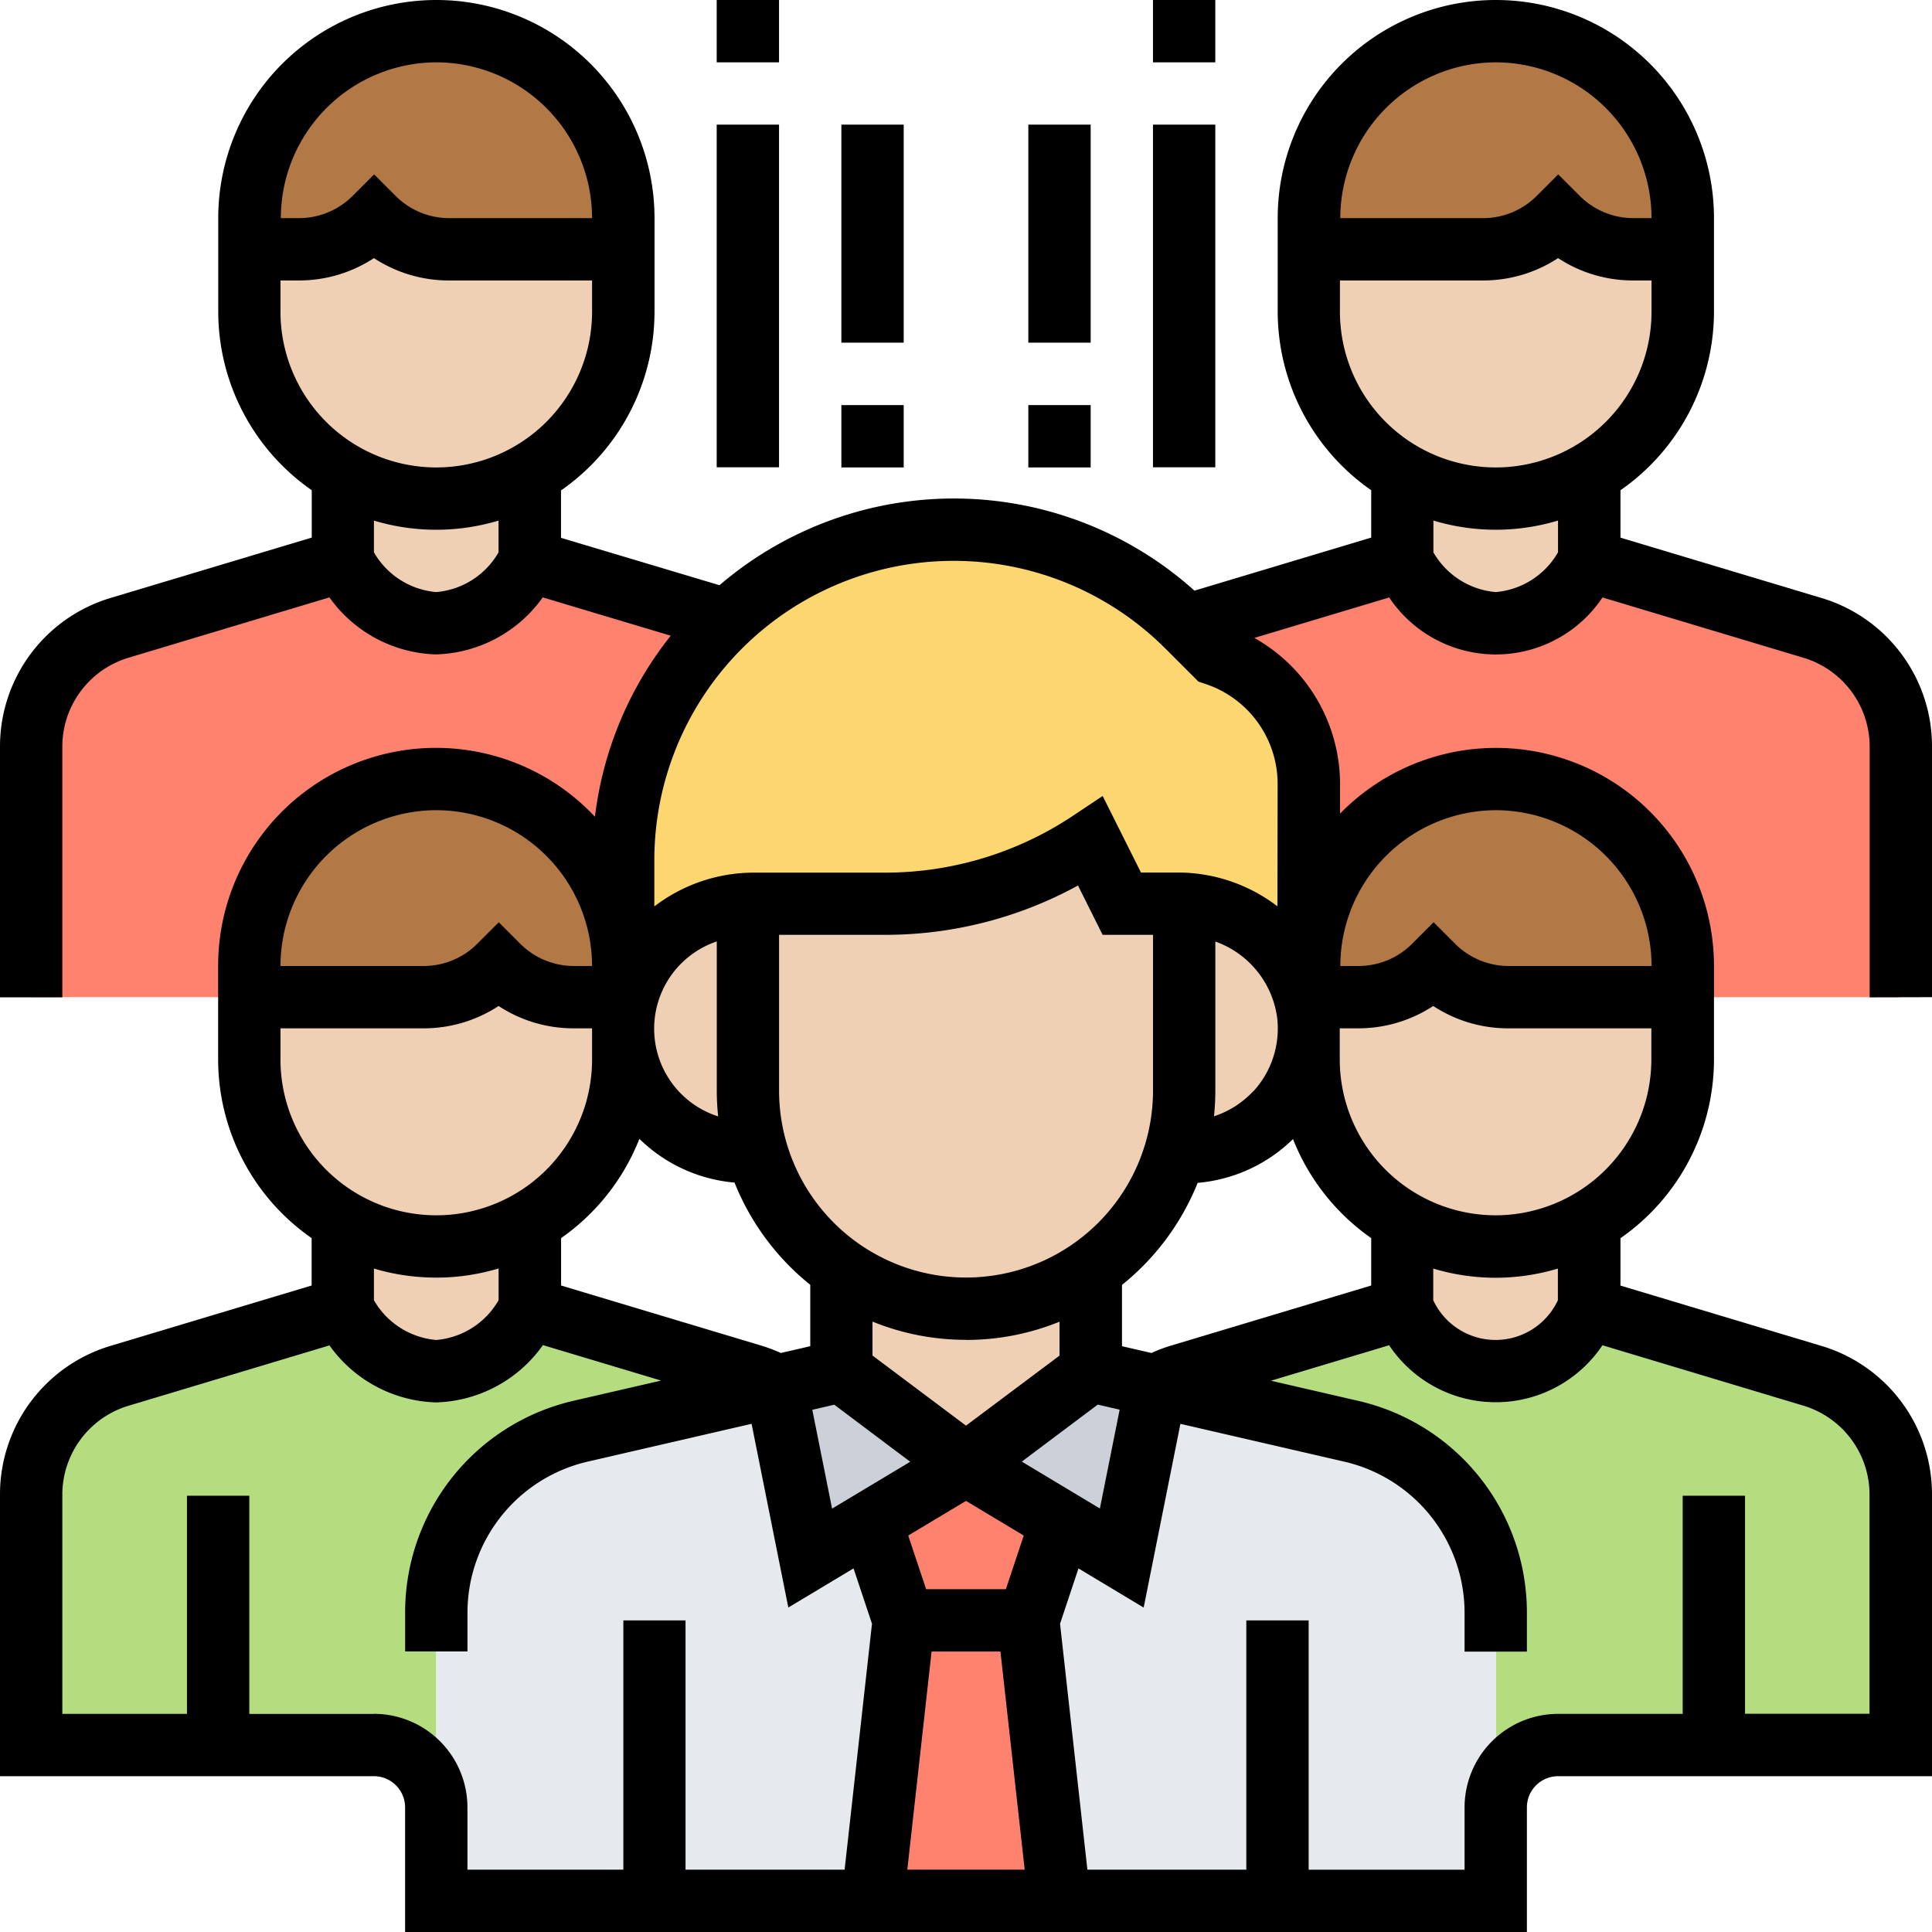 <svg id="grupo" xmlns="http://www.w3.org/2000/svg" width="53" height="53" viewBox="0 0 53 53">
  <path id="Trazado_157060" data-name="Trazado 157060" d="M35.9,26.5V21.508a3.7,3.7,0,0,0-.71-2.188,3.75,3.75,0,0,0-1.855-1.368l-.71-.71.137-.145,5.7-1.71a3.162,3.162,0,0,0,2.565,1.71,3.162,3.162,0,0,0,2.565-1.71l6.112,1.829A3.429,3.429,0,0,1,52.145,20.5v6.856H46.161V26.5a5.129,5.129,0,0,0-10.258,0Zm0,0" fill="#ff826e"/>
  <path id="Trazado_157061" data-name="Trazado 157061" d="M17.1,23.6v2.9a5.129,5.129,0,0,0-10.258,0v.855H.855V20.5a3.429,3.429,0,0,1,2.436-3.282L9.4,15.387a3.162,3.162,0,0,0,2.565,1.71,3.162,3.162,0,0,0,2.565-1.71l5.411,1.624A9.024,9.024,0,0,0,17.1,23.6Zm0,0" fill="#ff826e"/>
  <path id="Trazado_157062" data-name="Trazado 157062" d="M47.016,47.871H42.742a1.715,1.715,0,0,0-1.71,1.71V44.255a5.128,5.128,0,0,0-3.975-4.992l-5.334-1.231-.034-.009a3.567,3.567,0,0,1,.667-.291L38.468,35.9a3.162,3.162,0,0,0,2.565,1.71A3.162,3.162,0,0,0,43.6,35.9l6.112,1.829a3.429,3.429,0,0,1,2.436,3.282v6.856Zm0,0" fill="#b4dd7f"/>
  <path id="Trazado_157063" data-name="Trazado 157063" d="M21.285,38.032l-5.343,1.231a5.128,5.128,0,0,0-3.975,4.992v5.326a1.715,1.715,0,0,0-1.71-1.71H.855V41.015a3.429,3.429,0,0,1,2.436-3.282L9.4,35.9a3.162,3.162,0,0,0,2.565,1.71,3.162,3.162,0,0,0,2.565-1.71l6.112,1.829a3.567,3.567,0,0,1,.667.291Zm0,0" fill="#b4dd7f"/>
  <path id="Trazado_157064" data-name="Trazado 157064" d="M17.952,52.145H11.968v-7.89a5.128,5.128,0,0,1,3.975-4.992l5.343-1.231,1.8-.419h6.839l1.8.436.008-.017,5.334,1.231a5.128,5.128,0,0,1,3.975,4.992v7.89Zm0,0" fill="#e6e9ed"/>
  <path id="Trazado_157065" data-name="Trazado 157065" d="M28.21,44.452l.855,7.694H23.935l.855-7.694Zm0,0" fill="#ff826e"/>
  <path id="Trazado_157066" data-name="Trazado 157066" d="M29.141,41.759l-.077.128-.855,2.565H24.79l-.855-2.565-.077-.128L26.5,40.177Zm0,0" fill="#ff826e"/>
  <path id="Trazado_157067" data-name="Trazado 157067" d="M31.689,38.023l.034.009-.008.017-.94,4.693-1.633-.983L26.5,40.177l3.419-2.565Zm0,0" fill="#ccd1d9"/>
  <path id="Trazado_157068" data-name="Trazado 157068" d="M21.311,38.023l1.769-.41L26.5,40.177l-2.641,1.582-1.633.983-.94-4.71Zm0,0" fill="#ccd1d9"/>
  <path id="Trazado_157069" data-name="Trazado 157069" d="M46.161,5.984v.855H44.8a2.919,2.919,0,0,1-2.06-.855,2.918,2.918,0,0,1-2.06.855H35.9V5.984a5.129,5.129,0,0,1,10.258,0Zm0,0" fill="#b27946"/>
  <path id="Trazado_157070" data-name="Trazado 157070" d="M17.1,6.839H12.318a2.919,2.919,0,0,1-2.06-.855,2.918,2.918,0,0,1-2.06.855H6.839V5.984a5.129,5.129,0,0,1,10.258,0Zm0,0" fill="#b27946"/>
  <path id="Trazado_157071" data-name="Trazado 157071" d="M38.468,12.985a5.095,5.095,0,0,0,5.129,0v2.4a3.162,3.162,0,0,1-2.565,1.71,3.162,3.162,0,0,1-2.565-1.71Zm0,0" fill="#f0d0b4"/>
  <path id="Trazado_157072" data-name="Trazado 157072" d="M43.6,12.985a5.095,5.095,0,0,1-5.129,0A5.115,5.115,0,0,1,35.9,8.548V6.839h4.778a2.919,2.919,0,0,0,2.06-.855,2.918,2.918,0,0,0,2.06.855h1.359v1.71a5.082,5.082,0,0,1-1.5,3.625,4.924,4.924,0,0,1-1.06.812Zm0,0" fill="#f0d0b4"/>
  <path id="Trazado_157073" data-name="Trazado 157073" d="M9.4,12.985l2.565.692a5.006,5.006,0,0,0,2.565-.692v2.4a3.162,3.162,0,0,1-2.565,1.71A3.162,3.162,0,0,1,9.4,15.387Zm0,0" fill="#f0d0b4"/>
  <path id="Trazado_157074" data-name="Trazado 157074" d="M14.532,12.985a5.006,5.006,0,0,1-2.565.692L9.4,12.985a4.924,4.924,0,0,1-1.06-.812,5.082,5.082,0,0,1-1.5-3.625V6.839H8.2a2.919,2.919,0,0,0,2.06-.855,2.918,2.918,0,0,0,2.06.855H17.1v1.71a5.115,5.115,0,0,1-2.565,4.437Zm0,0" fill="#f0d0b4"/>
  <path id="Trazado_157075" data-name="Trazado 157075" d="M39.323,26.5a2.918,2.918,0,0,1-2.06.855H35.9V26.5a5.129,5.129,0,1,1,10.258,0v.855H41.383a2.919,2.919,0,0,1-2.06-.855Zm0,0" fill="#b27946"/>
  <path id="Trazado_157076" data-name="Trazado 157076" d="M15.738,27.355a2.919,2.919,0,0,1-2.06-.855,2.918,2.918,0,0,1-2.06.855H6.839V26.5a5.129,5.129,0,0,1,10.258,0v.855Zm0,0" fill="#b27946"/>
  <path id="Trazado_157077" data-name="Trazado 157077" d="M19.943,17.011a9.048,9.048,0,0,1,9.694-1.786,9.152,9.152,0,0,1,2.941,1.966l.761.761a3.75,3.75,0,0,1,1.855,1.368,3.7,3.7,0,0,1,.71,2.188v6.7c0-.111-.008-.222-.017-.334a3.5,3.5,0,0,0-3.4-3.078.848.848,0,0,0-.145-.008H30.774l-.855-1.71a10.211,10.211,0,0,1-5.65,1.71H20.661a.848.848,0,0,0-.145.008,3.5,3.5,0,0,0-3.4,3.078c-.009.111-.017.222-.017.334V23.6a9.024,9.024,0,0,1,2.847-6.591Zm0,0" fill="#fcd770"/>
  <g id="Grupo_108757" data-name="Grupo 108757">
    <path id="Trazado_157078" data-name="Trazado 157078" d="M38.468,33.5a5.095,5.095,0,0,0,5.129,0v2.4a3.162,3.162,0,0,1-2.565,1.71,3.162,3.162,0,0,1-2.565-1.71Zm0,0" fill="#f0d0b4"/>
    <path id="Trazado_157079" data-name="Trazado 157079" d="M9.4,33.5l2.565.692a5.006,5.006,0,0,0,2.565-.692v2.4a3.162,3.162,0,0,1-2.565,1.71A3.162,3.162,0,0,1,9.4,35.9Zm0,0" fill="#f0d0b4"/>
    <path id="Trazado_157080" data-name="Trazado 157080" d="M14.532,33.5a5.006,5.006,0,0,1-2.565.692L9.4,33.5a4.924,4.924,0,0,1-1.06-.812,5.082,5.082,0,0,1-1.5-3.625v-1.71h4.778a2.919,2.919,0,0,0,2.06-.855,2.918,2.918,0,0,0,2.06.855H17.1v1.71A5.115,5.115,0,0,1,14.532,33.5Zm0,0" fill="#f0d0b4"/>
    <path id="Trazado_157081" data-name="Trazado 157081" d="M38.468,33.5A5.115,5.115,0,0,1,35.9,29.065v-1.71h1.359a2.919,2.919,0,0,0,2.06-.855,2.918,2.918,0,0,0,2.06.855h4.778v1.71a5.082,5.082,0,0,1-1.5,3.625,4.924,4.924,0,0,1-1.06.812,5.095,5.095,0,0,1-5.129,0Zm0,0" fill="#f0d0b4"/>
    <path id="Trazado_157082" data-name="Trazado 157082" d="M23.081,37.613V35.048l.077-.162c2.522.975,2.932,1.017,3.343,1.017a5.959,5.959,0,0,0,3.343-1.017l.077.162v2.565L26.5,40.177Zm0,0" fill="#f0d0b4"/>
    <path id="Trazado_157083" data-name="Trazado 157083" d="M35.9,28.21v.008a3.417,3.417,0,0,1-3.419,3.411l-.231-.06a5.827,5.827,0,0,0,.231-1.65V24.8a3.5,3.5,0,0,1,3.4,3.078c.009.111.017.222.017.334Zm0,0" fill="#f0d0b4"/>
    <path id="Trazado_157084" data-name="Trazado 157084" d="M20.516,29.919a5.827,5.827,0,0,0,.231,1.65l-.231.06A3.417,3.417,0,0,1,17.1,28.218V28.21c0-.111.008-.222.017-.334a3.5,3.5,0,0,1,3.4-3.078Zm0,0" fill="#f0d0b4"/>
    <path id="Trazado_157085" data-name="Trazado 157085" d="M32.484,24.8v5.121a5.827,5.827,0,0,1-.231,1.65A5.975,5.975,0,0,1,26.5,35.9c-.41,0-.821-.043-3.343-1.017a6.2,6.2,0,0,1-.889-.735,5.954,5.954,0,0,1-1.521-2.582,5.827,5.827,0,0,1-.231-1.65V24.8a.848.848,0,0,1,.145-.008h3.608a10.211,10.211,0,0,0,5.65-1.71l.855,1.71h1.564a.848.848,0,0,1,.145.008Zm0,0" fill="#f0d0b4"/>
  </g>
  <path id="Trazado_157086" data-name="Trazado 157086" d="M53,27.355V20.5A4.248,4.248,0,0,0,49.954,16.4l-5.5-1.651v-1.3a5.977,5.977,0,0,0,2.565-4.9V5.984a5.984,5.984,0,0,0-11.968,0V8.548a5.975,5.975,0,0,0,2.565,4.9v1.3l-4.849,1.455a9.879,9.879,0,0,0-13.029-.149l-4.348-1.3v-1.3a5.977,5.977,0,0,0,2.565-4.9V5.984a5.984,5.984,0,0,0-11.968,0V8.548a5.975,5.975,0,0,0,2.565,4.9v1.3L3.046,16.4A4.25,4.25,0,0,0,0,20.5v6.859H1.71V20.5A2.547,2.547,0,0,1,3.537,18.04l5.5-1.652a3.718,3.718,0,0,0,2.926,1.564,3.718,3.718,0,0,0,2.926-1.564L18.4,17.439a9.867,9.867,0,0,0-2.079,4.967A5.976,5.976,0,0,0,5.984,26.5v2.565a5.975,5.975,0,0,0,2.565,4.9v1.3l-5.5,1.651A4.25,4.25,0,0,0,0,41.012v7.714H10.258a.856.856,0,0,1,.855.855V53H41.887V49.581a.856.856,0,0,1,.855-.855H53V41.012a4.248,4.248,0,0,0-3.046-4.094l-5.5-1.651v-1.3a5.977,5.977,0,0,0,2.565-4.9V26.5a5.979,5.979,0,0,0-10.258-4.18v-.81A4.6,4.6,0,0,0,34.409,17.5l3.7-1.11a3.52,3.52,0,0,0,5.852,0l5.505,1.652A2.548,2.548,0,0,1,51.29,20.5v6.859ZM11.968,1.71a4.279,4.279,0,0,1,4.274,4.274h-3.92a2.078,2.078,0,0,1-1.459-.6l-.6-.6-.6.6a2.078,2.078,0,0,1-1.459.6h-.5A4.279,4.279,0,0,1,11.968,1.71ZM7.694,8.548V7.694h.5a3.744,3.744,0,0,0,2.064-.613,3.744,3.744,0,0,0,2.064.613h3.92v.855a4.274,4.274,0,1,1-8.548,0Zm4.274,7.694a2.187,2.187,0,0,1-1.71-1.09v-.871a5.933,5.933,0,0,0,3.419,0v.871A2.184,2.184,0,0,1,11.968,16.242Zm23.5,15a6.01,6.01,0,0,0,2.148,2.723v1.3l-5.5,1.651a4.2,4.2,0,0,0-.529.2l-.808-.186V35.249a6.875,6.875,0,0,0,2.076-2.8,4.257,4.257,0,0,0,2.615-1.2ZM26.5,36.758a6.792,6.792,0,0,0,2.565-.5v.931L26.5,39.109l-2.565-1.923v-.931a6.792,6.792,0,0,0,2.565.5Zm-3.614,1.777L24.97,40.1l-2.144,1.286-.542-2.711Zm2.67,6.771h1.889l.665,5.984H24.89Zm2.038-1.71H25.406l-.491-1.472,1.585-.95,1.584.95Zm.437-3.5,2.084-1.564.6.139-.542,2.711Zm6.352-10.164a2.564,2.564,0,0,1-1.08.691,6.932,6.932,0,0,0,.037-.706V25.829a2.581,2.581,0,0,1,1.7,2.125,2.55,2.55,0,0,1-.654,1.981Zm-2.753-.015a5.129,5.129,0,1,1-10.258,0V25.645h2.9a10.994,10.994,0,0,0,5.3-1.353l.676,1.353h1.383ZM19.7,30.626a2.527,2.527,0,0,1-.037-4.8v4.09a6.933,6.933,0,0,0,.037.706Zm.452,1.82a6.86,6.86,0,0,0,2.076,2.8v1.684l-.808.186a4.423,4.423,0,0,0-.528-.2l-5.5-1.651v-1.3a6.015,6.015,0,0,0,2.148-2.723,4.257,4.257,0,0,0,2.615,1.2Zm-8.182-10.22A4.279,4.279,0,0,1,16.242,26.5h-.5a2.078,2.078,0,0,1-1.459-.6l-.6-.6-.6.6a2.078,2.078,0,0,1-1.459.6H7.694a4.279,4.279,0,0,1,4.274-4.274ZM7.694,29.065V28.21h3.92a3.744,3.744,0,0,0,2.064-.613,3.744,3.744,0,0,0,2.064.613h.5v.855a4.274,4.274,0,0,1-8.548,0Zm4.274,5.984a5.948,5.948,0,0,0,1.71-.252v.871a2.184,2.184,0,0,1-1.71,1.091,2.187,2.187,0,0,1-1.71-1.09V34.8A5.977,5.977,0,0,0,11.968,35.048Zm-1.71,11.968H6.839V41.032H5.129v5.984H1.71v-6a2.547,2.547,0,0,1,1.828-2.456l5.5-1.652a3.718,3.718,0,0,0,2.926,1.564A3.718,3.718,0,0,0,14.894,36.9l3.242.973-2.384.55a5.957,5.957,0,0,0-4.638,5.831v1.049h1.71V44.258a4.256,4.256,0,0,1,3.313-4.165l4.481-1.034,1.008,5.04,1.789-1.073.506,1.518L23.17,51.29H18.806V44.452H17.1V51.29H12.823v-1.71a2.568,2.568,0,0,0-2.565-2.565Zm39.2-8.46a2.547,2.547,0,0,1,1.828,2.456v6H47.871V41.032h-1.71v5.984H42.742a2.568,2.568,0,0,0-2.565,2.565v1.71H35.9V44.452h-1.71V51.29H29.83l-.75-6.746.506-1.518L31.374,44.1l1.008-5.04,4.482,1.034a4.256,4.256,0,0,1,3.313,4.165v1.049h1.71V44.258a5.957,5.957,0,0,0-4.638-5.831l-2.384-.55,3.242-.973a3.52,3.52,0,0,0,5.852,0Zm-6.721-2.888a1.886,1.886,0,0,1-3.419,0V34.8a5.923,5.923,0,0,0,3.419,0Zm-1.71-2.33a4.279,4.279,0,0,1-4.274-4.274V28.21h.5a3.744,3.744,0,0,0,2.064-.613,3.744,3.744,0,0,0,2.064.613h3.92v.855A4.279,4.279,0,0,1,41.032,33.339Zm0-11.113A4.279,4.279,0,0,1,45.307,26.5h-3.92a2.078,2.078,0,0,1-1.459-.6l-.6-.6-.6.6a2.078,2.078,0,0,1-1.459.6h-.5a4.279,4.279,0,0,1,4.274-4.274Zm-5.984,2.637a4.491,4.491,0,0,0-2.711-.927H31.3l-1.051-2.1-.806.537a9.294,9.294,0,0,1-5.172,1.566h-3.61a4.491,4.491,0,0,0-2.711.927V23.6A8.212,8.212,0,0,1,31.97,17.792l.907.907.192.064a2.892,2.892,0,0,1,1.98,2.746ZM41.032,1.71a4.279,4.279,0,0,1,4.274,4.274h-.5a2.078,2.078,0,0,1-1.459-.6l-.6-.6-.6.6a2.078,2.078,0,0,1-1.459.6h-3.92A4.279,4.279,0,0,1,41.032,1.71ZM36.758,8.548V7.694h3.92a3.744,3.744,0,0,0,2.064-.613,3.744,3.744,0,0,0,2.064.613h.5v.855a4.274,4.274,0,0,1-8.548,0Zm4.274,7.694a2.186,2.186,0,0,1-1.71-1.09V14.28a5.923,5.923,0,0,0,3.419,0v.871a2.184,2.184,0,0,1-1.71,1.091Zm0,0"/>
  <path id="Trazado_157087" data-name="Trazado 157087" d="M19.661,0h1.71V1.71h-1.71Zm0,0"/>
  <path id="Trazado_157088" data-name="Trazado 157088" d="M19.661,3.419h1.71v9.4h-1.71Zm0,0"/>
  <path id="Trazado_157089" data-name="Trazado 157089" d="M31.629,0h1.71V1.71h-1.71Zm0,0"/>
  <path id="Trazado_157090" data-name="Trazado 157090" d="M31.629,3.419h1.71v9.4h-1.71Zm0,0"/>
  <path id="Trazado_157091" data-name="Trazado 157091" d="M23.081,3.419h1.71V9.4h-1.71Zm0,0"/>
  <path id="Trazado_157092" data-name="Trazado 157092" d="M23.081,11.113h1.71v1.71h-1.71Zm0,0"/>
  <path id="Trazado_157093" data-name="Trazado 157093" d="M28.21,3.419h1.71V9.4H28.21Zm0,0"/>
  <path id="Trazado_157094" data-name="Trazado 157094" d="M28.21,11.113h1.71v1.71H28.21Zm0,0"/>
</svg>
